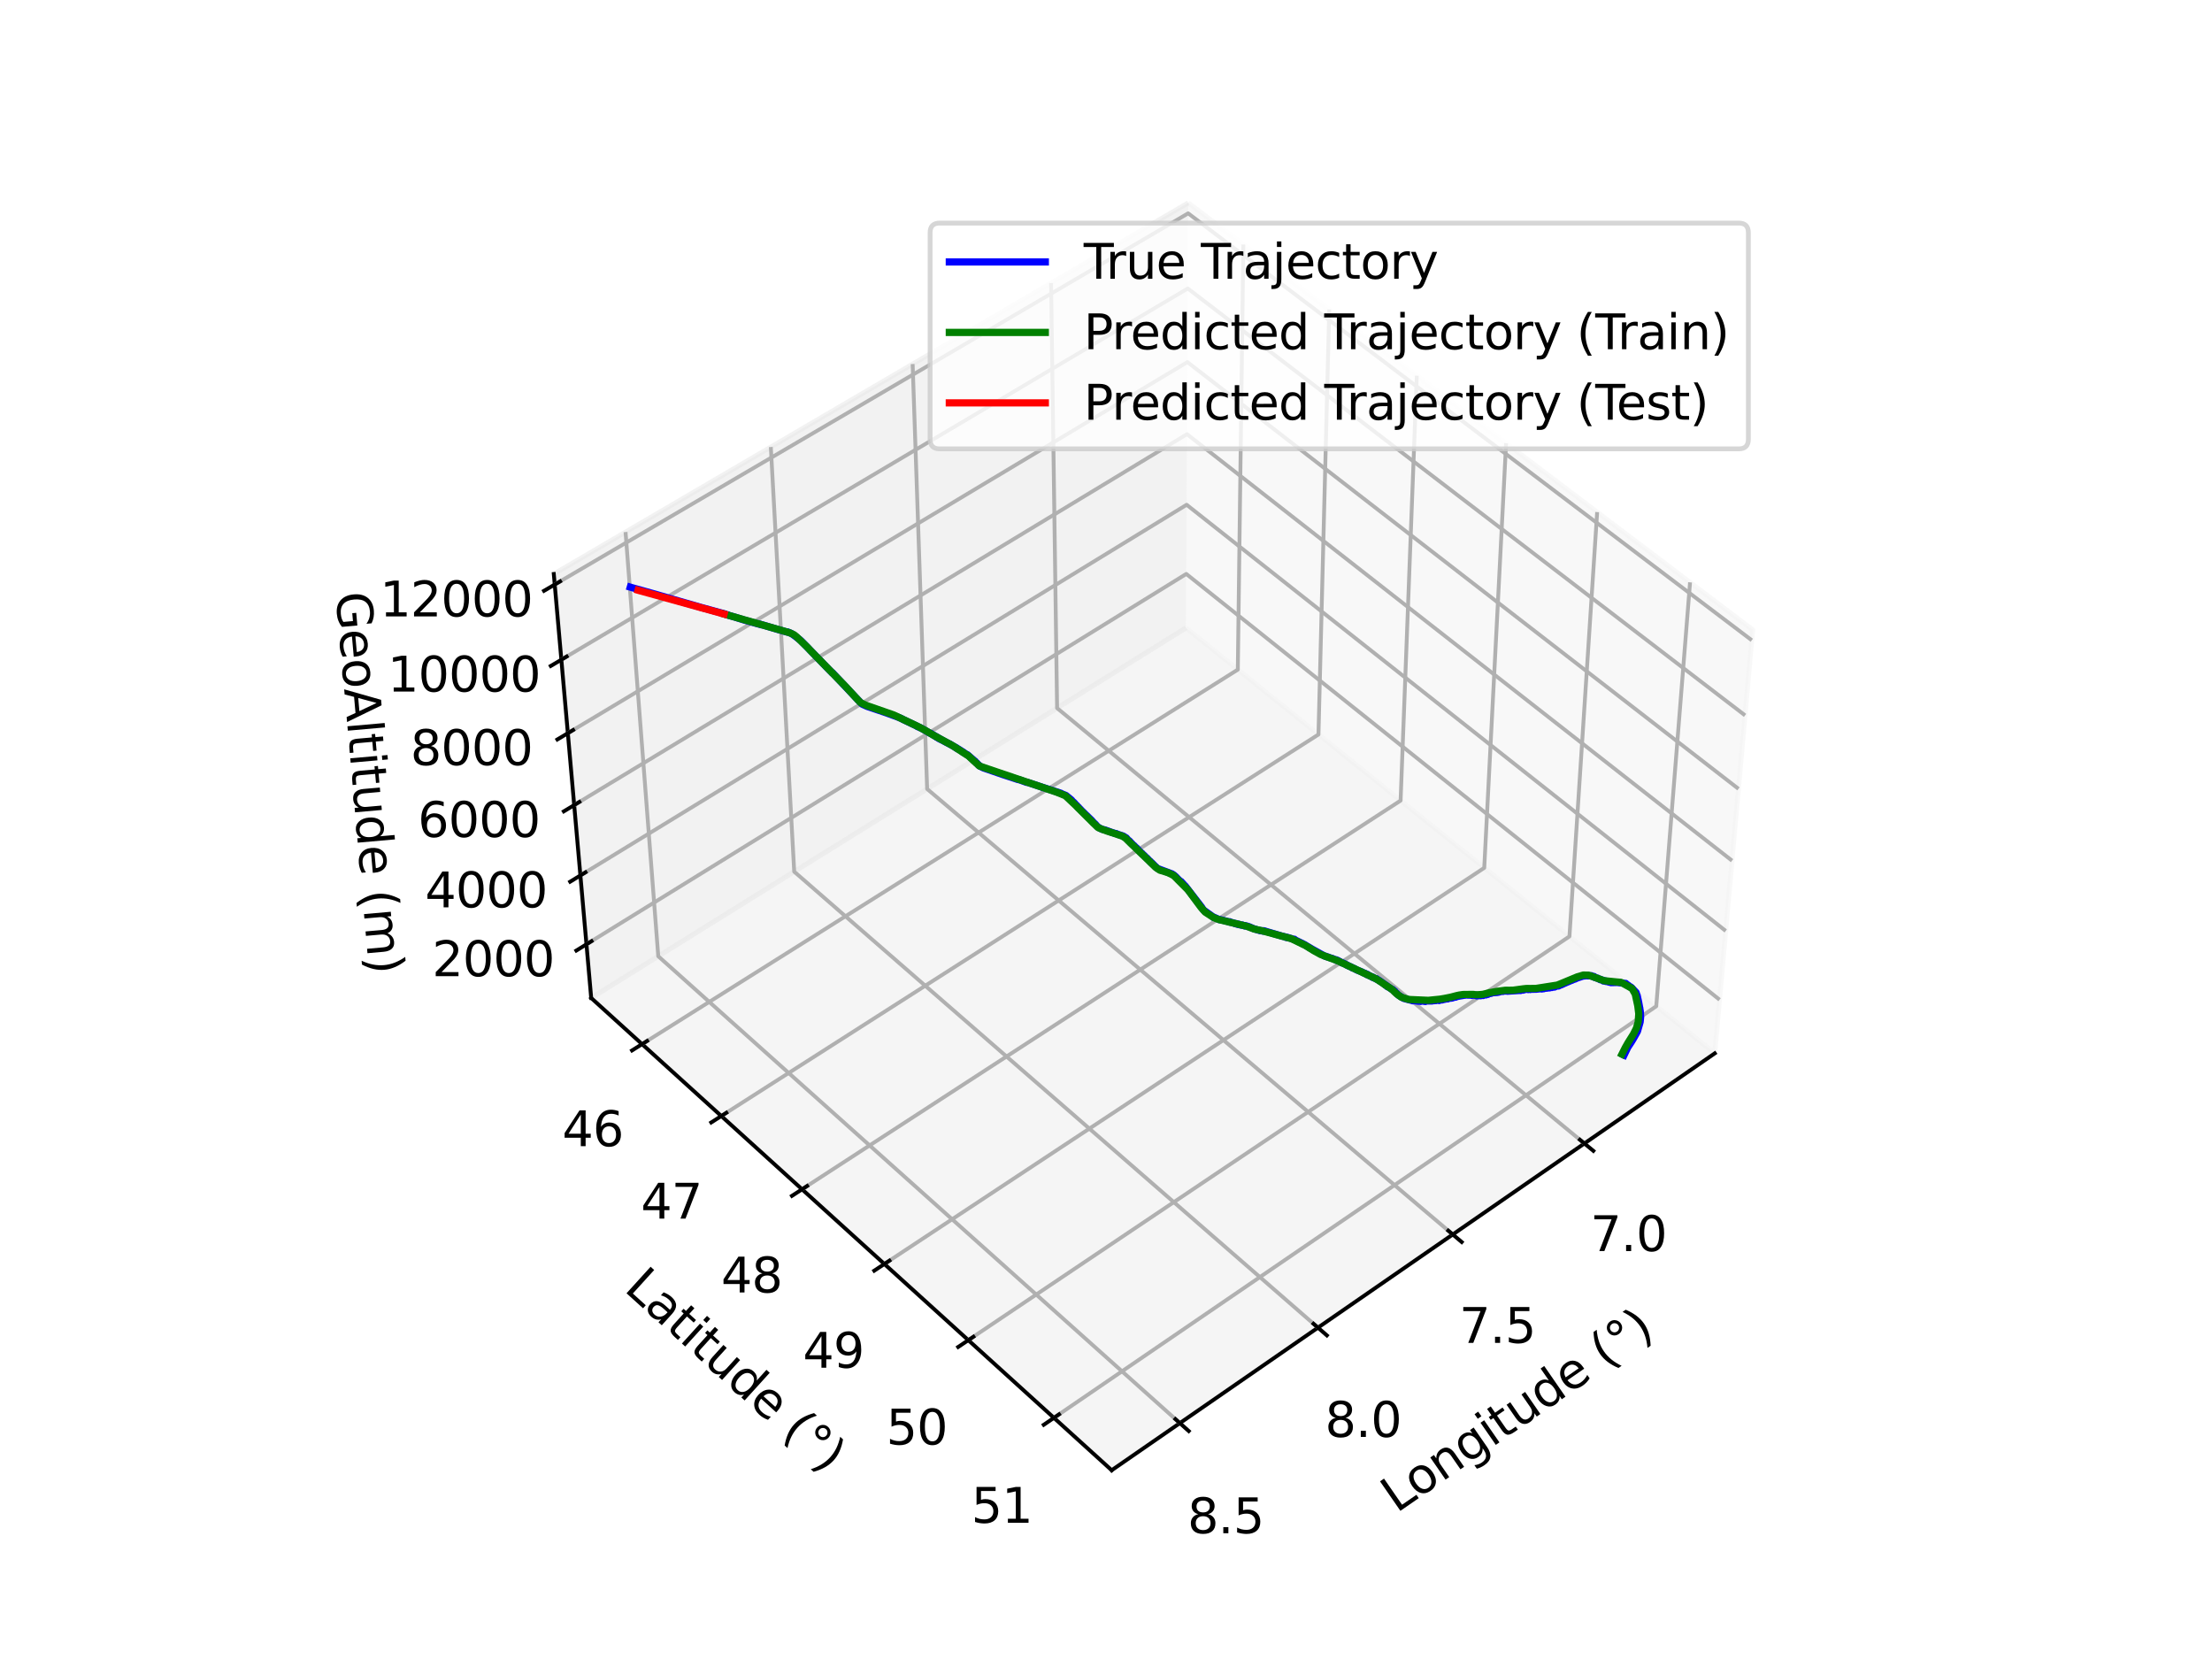 <?xml version="1.0" encoding="utf-8" standalone="no"?>
<!DOCTYPE svg PUBLIC "-//W3C//DTD SVG 1.1//EN"
  "http://www.w3.org/Graphics/SVG/1.1/DTD/svg11.dtd">
<svg xmlns:xlink="http://www.w3.org/1999/xlink" width="460.8pt" height="345.6pt" viewBox="0 0 460.8 345.6" xmlns="http://www.w3.org/2000/svg" version="1.1">
 <defs>
  <style type="text/css">*{stroke-linejoin: round; stroke-linecap: butt}</style>
 </defs>
 <g id="figure_1">
  <g id="patch_1">
   <path d="M 0 345.6 
L 460.8 345.6 
L 460.8 0 
L 0 0 
z
" style="fill: #ffffff"/>
  </g>
  <g id="patch_2">
   <path d="M 103.104 307.584 
L 369.216 307.584 
L 369.216 41.472 
L 103.104 41.472 
z
" style="fill: #ffffff"/>
  </g>
  <g id="pane3d_1">
   <g id="patch_3">
    <path d="M 247.063 130.809 
L 357.216 219.429 
L 365.127 131.186 
L 247.526 42.247 
" style="fill: #f2f2f2; opacity: 0.5; stroke: #f2f2f2; stroke-linejoin: miter"/>
   </g>
  </g>
  <g id="pane3d_2">
   <g id="patch_4">
    <path d="M 247.063 130.809 
L 123.159 207.897 
L 115.367 119.574 
L 247.526 42.247 
" style="fill: #e6e6e6; opacity: 0.5; stroke: #e6e6e6; stroke-linejoin: miter"/>
   </g>
  </g>
  <g id="pane3d_3">
   <g id="patch_5">
    <path d="M 247.063 130.809 
L 123.159 207.897 
L 231.584 306.277 
L 357.216 219.429 
" style="fill: #ececec; opacity: 0.5; stroke: #ececec; stroke-linejoin: miter"/>
   </g>
  </g>
  <g id="axis3d_1">
   <g id="line2d_1">
    <path d="M 357.216 219.429 
L 231.584 306.277 
" style="fill: none; stroke: #000000; stroke-width: 0.8; stroke-linecap: square"/>
   </g>
   <g id="text_1">
    <!-- Longitude (°) -->
    <g transform="translate(290.903 315.304)rotate(-34.656)scale(0.1 -0.1)">
     <defs>
      <path id="DejaVuSans-4c" d="M 628 4666 
L 1259 4666 
L 1259 531 
L 3531 531 
L 3531 0 
L 628 0 
L 628 4666 
z
" transform="scale(0.016)"/>
      <path id="DejaVuSans-6f" d="M 1959 3097 
Q 1497 3097 1228 2736 
Q 959 2375 959 1747 
Q 959 1119 1226 758 
Q 1494 397 1959 397 
Q 2419 397 2687 759 
Q 2956 1122 2956 1747 
Q 2956 2369 2687 2733 
Q 2419 3097 1959 3097 
z
M 1959 3584 
Q 2709 3584 3137 3096 
Q 3566 2609 3566 1747 
Q 3566 888 3137 398 
Q 2709 -91 1959 -91 
Q 1206 -91 779 398 
Q 353 888 353 1747 
Q 353 2609 779 3096 
Q 1206 3584 1959 3584 
z
" transform="scale(0.016)"/>
      <path id="DejaVuSans-6e" d="M 3513 2113 
L 3513 0 
L 2938 0 
L 2938 2094 
Q 2938 2591 2744 2837 
Q 2550 3084 2163 3084 
Q 1697 3084 1428 2787 
Q 1159 2491 1159 1978 
L 1159 0 
L 581 0 
L 581 3500 
L 1159 3500 
L 1159 2956 
Q 1366 3272 1645 3428 
Q 1925 3584 2291 3584 
Q 2894 3584 3203 3211 
Q 3513 2838 3513 2113 
z
" transform="scale(0.016)"/>
      <path id="DejaVuSans-67" d="M 2906 1791 
Q 2906 2416 2648 2759 
Q 2391 3103 1925 3103 
Q 1463 3103 1205 2759 
Q 947 2416 947 1791 
Q 947 1169 1205 825 
Q 1463 481 1925 481 
Q 2391 481 2648 825 
Q 2906 1169 2906 1791 
z
M 3481 434 
Q 3481 -459 3084 -895 
Q 2688 -1331 1869 -1331 
Q 1566 -1331 1297 -1286 
Q 1028 -1241 775 -1147 
L 775 -588 
Q 1028 -725 1275 -790 
Q 1522 -856 1778 -856 
Q 2344 -856 2625 -561 
Q 2906 -266 2906 331 
L 2906 616 
Q 2728 306 2450 153 
Q 2172 0 1784 0 
Q 1141 0 747 490 
Q 353 981 353 1791 
Q 353 2603 747 3093 
Q 1141 3584 1784 3584 
Q 2172 3584 2450 3431 
Q 2728 3278 2906 2969 
L 2906 3500 
L 3481 3500 
L 3481 434 
z
" transform="scale(0.016)"/>
      <path id="DejaVuSans-69" d="M 603 3500 
L 1178 3500 
L 1178 0 
L 603 0 
L 603 3500 
z
M 603 4863 
L 1178 4863 
L 1178 4134 
L 603 4134 
L 603 4863 
z
" transform="scale(0.016)"/>
      <path id="DejaVuSans-74" d="M 1172 4494 
L 1172 3500 
L 2356 3500 
L 2356 3053 
L 1172 3053 
L 1172 1153 
Q 1172 725 1289 603 
Q 1406 481 1766 481 
L 2356 481 
L 2356 0 
L 1766 0 
Q 1100 0 847 248 
Q 594 497 594 1153 
L 594 3053 
L 172 3053 
L 172 3500 
L 594 3500 
L 594 4494 
L 1172 4494 
z
" transform="scale(0.016)"/>
      <path id="DejaVuSans-75" d="M 544 1381 
L 544 3500 
L 1119 3500 
L 1119 1403 
Q 1119 906 1312 657 
Q 1506 409 1894 409 
Q 2359 409 2629 706 
Q 2900 1003 2900 1516 
L 2900 3500 
L 3475 3500 
L 3475 0 
L 2900 0 
L 2900 538 
Q 2691 219 2414 64 
Q 2138 -91 1772 -91 
Q 1169 -91 856 284 
Q 544 659 544 1381 
z
M 1991 3584 
L 1991 3584 
z
" transform="scale(0.016)"/>
      <path id="DejaVuSans-64" d="M 2906 2969 
L 2906 4863 
L 3481 4863 
L 3481 0 
L 2906 0 
L 2906 525 
Q 2725 213 2448 61 
Q 2172 -91 1784 -91 
Q 1150 -91 751 415 
Q 353 922 353 1747 
Q 353 2572 751 3078 
Q 1150 3584 1784 3584 
Q 2172 3584 2448 3432 
Q 2725 3281 2906 2969 
z
M 947 1747 
Q 947 1113 1208 752 
Q 1469 391 1925 391 
Q 2381 391 2643 752 
Q 2906 1113 2906 1747 
Q 2906 2381 2643 2742 
Q 2381 3103 1925 3103 
Q 1469 3103 1208 2742 
Q 947 2381 947 1747 
z
" transform="scale(0.016)"/>
      <path id="DejaVuSans-65" d="M 3597 1894 
L 3597 1613 
L 953 1613 
Q 991 1019 1311 708 
Q 1631 397 2203 397 
Q 2534 397 2845 478 
Q 3156 559 3463 722 
L 3463 178 
Q 3153 47 2828 -22 
Q 2503 -91 2169 -91 
Q 1331 -91 842 396 
Q 353 884 353 1716 
Q 353 2575 817 3079 
Q 1281 3584 2069 3584 
Q 2775 3584 3186 3129 
Q 3597 2675 3597 1894 
z
M 3022 2063 
Q 3016 2534 2758 2815 
Q 2500 3097 2075 3097 
Q 1594 3097 1305 2825 
Q 1016 2553 972 2059 
L 3022 2063 
z
" transform="scale(0.016)"/>
      <path id="DejaVuSans-20" transform="scale(0.016)"/>
      <path id="DejaVuSans-28" d="M 1984 4856 
Q 1566 4138 1362 3434 
Q 1159 2731 1159 2009 
Q 1159 1288 1364 580 
Q 1569 -128 1984 -844 
L 1484 -844 
Q 1016 -109 783 600 
Q 550 1309 550 2009 
Q 550 2706 781 3412 
Q 1013 4119 1484 4856 
L 1984 4856 
z
" transform="scale(0.016)"/>
      <path id="DejaVuSans-b0" d="M 1600 4347 
Q 1350 4347 1178 4173 
Q 1006 4000 1006 3750 
Q 1006 3503 1178 3333 
Q 1350 3163 1600 3163 
Q 1850 3163 2022 3333 
Q 2194 3503 2194 3750 
Q 2194 3997 2020 4172 
Q 1847 4347 1600 4347 
z
M 1600 4750 
Q 1800 4750 1984 4673 
Q 2169 4597 2303 4453 
Q 2447 4313 2519 4134 
Q 2591 3956 2591 3750 
Q 2591 3338 2302 3052 
Q 2013 2766 1594 2766 
Q 1172 2766 890 3047 
Q 609 3328 609 3750 
Q 609 4169 896 4459 
Q 1184 4750 1600 4750 
z
" transform="scale(0.016)"/>
      <path id="DejaVuSans-29" d="M 513 4856 
L 1013 4856 
Q 1481 4119 1714 3412 
Q 1947 2706 1947 2009 
Q 1947 1309 1714 600 
Q 1481 -109 1013 -844 
L 513 -844 
Q 928 -128 1133 580 
Q 1338 1288 1338 2009 
Q 1338 2731 1133 3434 
Q 928 4138 513 4856 
z
" transform="scale(0.016)"/>
     </defs>
     <use xlink:href="#DejaVuSans-4c"/>
     <use xlink:href="#DejaVuSans-6f" x="53.963"/>
     <use xlink:href="#DejaVuSans-6e" x="115.145"/>
     <use xlink:href="#DejaVuSans-67" x="178.523"/>
     <use xlink:href="#DejaVuSans-69" x="242"/>
     <use xlink:href="#DejaVuSans-74" x="269.783"/>
     <use xlink:href="#DejaVuSans-75" x="308.992"/>
     <use xlink:href="#DejaVuSans-64" x="372.371"/>
     <use xlink:href="#DejaVuSans-65" x="435.848"/>
     <use xlink:href="#DejaVuSans-20" x="497.371"/>
     <use xlink:href="#DejaVuSans-28" x="529.158"/>
     <use xlink:href="#DejaVuSans-b0" x="568.172"/>
     <use xlink:href="#DejaVuSans-29" x="618.172"/>
    </g>
   </g>
   <g id="Line3DCollection_1">
    <path d="M 330.057 238.203 
L 220.213 147.514 
L 218.961 58.961 
" style="fill: none; stroke: #b0b0b0; stroke-width: 0.8"/>
    <path d="M 302.637 257.159 
L 193.14 164.358 
L 190.118 75.837 
" style="fill: none; stroke: #b0b0b0; stroke-width: 0.8"/>
    <path d="M 274.555 276.572 
L 165.452 181.584 
L 160.576 93.122 
" style="fill: none; stroke: #b0b0b0; stroke-width: 0.8"/>
    <path d="M 245.787 296.459 
L 137.128 199.206 
L 130.311 110.83 
" style="fill: none; stroke: #b0b0b0; stroke-width: 0.8"/>
   </g>
   <g id="xtick_1">
    <g id="line2d_2">
     <path d="M 329.126 237.434 
L 331.923 239.744 
" style="fill: none; stroke: #000000; stroke-width: 0.8; stroke-linecap: square"/>
    </g>
    <g id="text_2">
     <!-- 7.0 -->
     <g transform="translate(331.29 260.62)scale(0.1 -0.1)">
      <defs>
       <path id="DejaVuSans-37" d="M 525 4666 
L 3525 4666 
L 3525 4397 
L 1831 0 
L 1172 0 
L 2766 4134 
L 525 4134 
L 525 4666 
z
" transform="scale(0.016)"/>
       <path id="DejaVuSans-2e" d="M 684 794 
L 1344 794 
L 1344 0 
L 684 0 
L 684 794 
z
" transform="scale(0.016)"/>
       <path id="DejaVuSans-30" d="M 2034 4250 
Q 1547 4250 1301 3770 
Q 1056 3291 1056 2328 
Q 1056 1369 1301 889 
Q 1547 409 2034 409 
Q 2525 409 2770 889 
Q 3016 1369 3016 2328 
Q 3016 3291 2770 3770 
Q 2525 4250 2034 4250 
z
M 2034 4750 
Q 2819 4750 3233 4129 
Q 3647 3509 3647 2328 
Q 3647 1150 3233 529 
Q 2819 -91 2034 -91 
Q 1250 -91 836 529 
Q 422 1150 422 2328 
Q 422 3509 836 4129 
Q 1250 4750 2034 4750 
z
" transform="scale(0.016)"/>
      </defs>
      <use xlink:href="#DejaVuSans-37"/>
      <use xlink:href="#DejaVuSans-2e" x="63.623"/>
      <use xlink:href="#DejaVuSans-30" x="95.41"/>
     </g>
    </g>
   </g>
   <g id="xtick_2">
    <g id="line2d_3">
     <path d="M 301.708 256.371 
L 304.498 258.736 
" style="fill: none; stroke: #000000; stroke-width: 0.8; stroke-linecap: square"/>
    </g>
    <g id="text_3">
     <!-- 7.5 -->
     <g transform="translate(303.987 279.746)scale(0.1 -0.1)">
      <defs>
       <path id="DejaVuSans-35" d="M 691 4666 
L 3169 4666 
L 3169 4134 
L 1269 4134 
L 1269 2991 
Q 1406 3038 1543 3061 
Q 1681 3084 1819 3084 
Q 2600 3084 3056 2656 
Q 3513 2228 3513 1497 
Q 3513 744 3044 326 
Q 2575 -91 1722 -91 
Q 1428 -91 1123 -41 
Q 819 9 494 109 
L 494 744 
Q 775 591 1075 516 
Q 1375 441 1709 441 
Q 2250 441 2565 725 
Q 2881 1009 2881 1497 
Q 2881 1984 2565 2268 
Q 2250 2553 1709 2553 
Q 1456 2553 1204 2497 
Q 953 2441 691 2322 
L 691 4666 
z
" transform="scale(0.016)"/>
      </defs>
      <use xlink:href="#DejaVuSans-37"/>
      <use xlink:href="#DejaVuSans-2e" x="63.623"/>
      <use xlink:href="#DejaVuSans-35" x="95.41"/>
     </g>
    </g>
   </g>
   <g id="xtick_3">
    <g id="line2d_4">
     <path d="M 273.629 275.765 
L 276.411 278.187 
" style="fill: none; stroke: #000000; stroke-width: 0.8; stroke-linecap: square"/>
    </g>
    <g id="text_4">
     <!-- 8.0 -->
     <g transform="translate(276.025 299.335)scale(0.1 -0.1)">
      <defs>
       <path id="DejaVuSans-38" d="M 2034 2216 
Q 1584 2216 1326 1975 
Q 1069 1734 1069 1313 
Q 1069 891 1326 650 
Q 1584 409 2034 409 
Q 2484 409 2743 651 
Q 3003 894 3003 1313 
Q 3003 1734 2745 1975 
Q 2488 2216 2034 2216 
z
M 1403 2484 
Q 997 2584 770 2862 
Q 544 3141 544 3541 
Q 544 4100 942 4425 
Q 1341 4750 2034 4750 
Q 2731 4750 3128 4425 
Q 3525 4100 3525 3541 
Q 3525 3141 3298 2862 
Q 3072 2584 2669 2484 
Q 3125 2378 3379 2068 
Q 3634 1759 3634 1313 
Q 3634 634 3220 271 
Q 2806 -91 2034 -91 
Q 1263 -91 848 271 
Q 434 634 434 1313 
Q 434 1759 690 2068 
Q 947 2378 1403 2484 
z
M 1172 3481 
Q 1172 3119 1398 2916 
Q 1625 2713 2034 2713 
Q 2441 2713 2670 2916 
Q 2900 3119 2900 3481 
Q 2900 3844 2670 4047 
Q 2441 4250 2034 4250 
Q 1625 4250 1398 4047 
Q 1172 3844 1172 3481 
z
" transform="scale(0.016)"/>
      </defs>
      <use xlink:href="#DejaVuSans-38"/>
      <use xlink:href="#DejaVuSans-2e" x="63.623"/>
      <use xlink:href="#DejaVuSans-30" x="95.41"/>
     </g>
    </g>
   </g>
   <g id="xtick_4">
    <g id="line2d_5">
     <path d="M 244.864 295.632 
L 247.637 298.114 
" style="fill: none; stroke: #000000; stroke-width: 0.8; stroke-linecap: square"/>
    </g>
    <g id="text_5">
     <!-- 8.5 -->
     <g transform="translate(247.381 319.401)scale(0.1 -0.1)">
      <use xlink:href="#DejaVuSans-38"/>
      <use xlink:href="#DejaVuSans-2e" x="63.623"/>
      <use xlink:href="#DejaVuSans-35" x="95.41"/>
     </g>
    </g>
   </g>
  </g>
  <g id="axis3d_2">
   <g id="line2d_6">
    <path d="M 123.159 207.897 
L 231.584 306.277 
" style="fill: none; stroke: #000000; stroke-width: 0.8; stroke-linecap: square"/>
   </g>
   <g id="text_6">
    <!-- Latitude (°) -->
    <g transform="translate(129.771 268.739)rotate(-317.781)scale(0.1 -0.1)">
     <defs>
      <path id="DejaVuSans-61" d="M 2194 1759 
Q 1497 1759 1228 1600 
Q 959 1441 959 1056 
Q 959 750 1161 570 
Q 1363 391 1709 391 
Q 2188 391 2477 730 
Q 2766 1069 2766 1631 
L 2766 1759 
L 2194 1759 
z
M 3341 1997 
L 3341 0 
L 2766 0 
L 2766 531 
Q 2569 213 2275 61 
Q 1981 -91 1556 -91 
Q 1019 -91 701 211 
Q 384 513 384 1019 
Q 384 1609 779 1909 
Q 1175 2209 1959 2209 
L 2766 2209 
L 2766 2266 
Q 2766 2663 2505 2880 
Q 2244 3097 1772 3097 
Q 1472 3097 1187 3025 
Q 903 2953 641 2809 
L 641 3341 
Q 956 3463 1253 3523 
Q 1550 3584 1831 3584 
Q 2591 3584 2966 3190 
Q 3341 2797 3341 1997 
z
" transform="scale(0.016)"/>
     </defs>
     <use xlink:href="#DejaVuSans-4c"/>
     <use xlink:href="#DejaVuSans-61" x="55.713"/>
     <use xlink:href="#DejaVuSans-74" x="116.992"/>
     <use xlink:href="#DejaVuSans-69" x="156.201"/>
     <use xlink:href="#DejaVuSans-74" x="183.984"/>
     <use xlink:href="#DejaVuSans-75" x="223.193"/>
     <use xlink:href="#DejaVuSans-64" x="286.572"/>
     <use xlink:href="#DejaVuSans-65" x="350.049"/>
     <use xlink:href="#DejaVuSans-20" x="411.572"/>
     <use xlink:href="#DejaVuSans-28" x="443.359"/>
     <use xlink:href="#DejaVuSans-b0" x="482.373"/>
     <use xlink:href="#DejaVuSans-29" x="532.373"/>
    </g>
   </g>
   <g id="Line3DCollection_2">
    <path d="M 259.012 50.934 
L 257.859 139.494 
L 133.755 217.511 
" style="fill: none; stroke: #b0b0b0; stroke-width: 0.8"/>
    <path d="M 276.905 64.466 
L 274.66 153.011 
L 150.259 232.487 
" style="fill: none; stroke: #b0b0b0; stroke-width: 0.8"/>
    <path d="M 295.147 78.262 
L 291.769 166.776 
L 167.082 247.751 
" style="fill: none; stroke: #b0b0b0; stroke-width: 0.8"/>
    <path d="M 313.748 92.329 
L 309.194 180.794 
L 184.232 263.312 
" style="fill: none; stroke: #b0b0b0; stroke-width: 0.8"/>
    <path d="M 332.718 106.676 
L 326.943 195.074 
L 201.719 279.179 
" style="fill: none; stroke: #b0b0b0; stroke-width: 0.8"/>
    <path d="M 352.069 121.311 
L 345.026 209.623 
L 219.553 295.36 
" style="fill: none; stroke: #b0b0b0; stroke-width: 0.8"/>
   </g>
   <g id="xtick_5">
    <g id="line2d_7">
     <path d="M 134.799 216.855 
L 131.664 218.826 
" style="fill: none; stroke: #000000; stroke-width: 0.8; stroke-linecap: square"/>
    </g>
    <g id="text_7">
     <!-- 46 -->
     <g transform="translate(117.12 238.771)scale(0.1 -0.1)">
      <defs>
       <path id="DejaVuSans-34" d="M 2419 4116 
L 825 1625 
L 2419 1625 
L 2419 4116 
z
M 2253 4666 
L 3047 4666 
L 3047 1625 
L 3713 1625 
L 3713 1100 
L 3047 1100 
L 3047 0 
L 2419 0 
L 2419 1100 
L 313 1100 
L 313 1709 
L 2253 4666 
z
" transform="scale(0.016)"/>
       <path id="DejaVuSans-36" d="M 2113 2584 
Q 1688 2584 1439 2293 
Q 1191 2003 1191 1497 
Q 1191 994 1439 701 
Q 1688 409 2113 409 
Q 2538 409 2786 701 
Q 3034 994 3034 1497 
Q 3034 2003 2786 2293 
Q 2538 2584 2113 2584 
z
M 3366 4563 
L 3366 3988 
Q 3128 4100 2886 4159 
Q 2644 4219 2406 4219 
Q 1781 4219 1451 3797 
Q 1122 3375 1075 2522 
Q 1259 2794 1537 2939 
Q 1816 3084 2150 3084 
Q 2853 3084 3261 2657 
Q 3669 2231 3669 1497 
Q 3669 778 3244 343 
Q 2819 -91 2113 -91 
Q 1303 -91 875 529 
Q 447 1150 447 2328 
Q 447 3434 972 4092 
Q 1497 4750 2381 4750 
Q 2619 4750 2861 4703 
Q 3103 4656 3366 4563 
z
" transform="scale(0.016)"/>
      </defs>
      <use xlink:href="#DejaVuSans-34"/>
      <use xlink:href="#DejaVuSans-36" x="63.623"/>
     </g>
    </g>
   </g>
   <g id="xtick_6">
    <g id="line2d_8">
     <path d="M 151.307 231.818 
L 148.162 233.827 
" style="fill: none; stroke: #000000; stroke-width: 0.8; stroke-linecap: square"/>
    </g>
    <g id="text_8">
     <!-- 47 -->
     <g transform="translate(133.512 253.863)scale(0.1 -0.1)">
      <use xlink:href="#DejaVuSans-34"/>
      <use xlink:href="#DejaVuSans-37" x="63.623"/>
     </g>
    </g>
   </g>
   <g id="xtick_7">
    <g id="line2d_9">
     <path d="M 168.132 247.069 
L 164.979 249.117 
" style="fill: none; stroke: #000000; stroke-width: 0.8; stroke-linecap: square"/>
    </g>
    <g id="text_9">
     <!-- 48 -->
     <g transform="translate(150.219 269.246)scale(0.1 -0.1)">
      <use xlink:href="#DejaVuSans-34"/>
      <use xlink:href="#DejaVuSans-38" x="63.623"/>
     </g>
    </g>
   </g>
   <g id="xtick_8">
    <g id="line2d_10">
     <path d="M 185.285 262.617 
L 182.123 264.704 
" style="fill: none; stroke: #000000; stroke-width: 0.8; stroke-linecap: square"/>
    </g>
    <g id="text_10">
     <!-- 49 -->
     <g transform="translate(167.251 284.928)scale(0.1 -0.1)">
      <defs>
       <path id="DejaVuSans-39" d="M 703 97 
L 703 672 
Q 941 559 1184 500 
Q 1428 441 1663 441 
Q 2288 441 2617 861 
Q 2947 1281 2994 2138 
Q 2813 1869 2534 1725 
Q 2256 1581 1919 1581 
Q 1219 1581 811 2004 
Q 403 2428 403 3163 
Q 403 3881 828 4315 
Q 1253 4750 1959 4750 
Q 2769 4750 3195 4129 
Q 3622 3509 3622 2328 
Q 3622 1225 3098 567 
Q 2575 -91 1691 -91 
Q 1453 -91 1209 -44 
Q 966 3 703 97 
z
M 1959 2075 
Q 2384 2075 2632 2365 
Q 2881 2656 2881 3163 
Q 2881 3666 2632 3958 
Q 2384 4250 1959 4250 
Q 1534 4250 1286 3958 
Q 1038 3666 1038 3163 
Q 1038 2656 1286 2365 
Q 1534 2075 1959 2075 
z
" transform="scale(0.016)"/>
      </defs>
      <use xlink:href="#DejaVuSans-34"/>
      <use xlink:href="#DejaVuSans-39" x="63.623"/>
     </g>
    </g>
   </g>
   <g id="xtick_9">
    <g id="line2d_11">
     <path d="M 202.775 278.47 
L 199.605 280.599 
" style="fill: none; stroke: #000000; stroke-width: 0.8; stroke-linecap: square"/>
    </g>
    <g id="text_11">
     <!-- 50 -->
     <g transform="translate(184.618 300.918)scale(0.1 -0.1)">
      <use xlink:href="#DejaVuSans-35"/>
      <use xlink:href="#DejaVuSans-30" x="63.623"/>
     </g>
    </g>
   </g>
   <g id="xtick_10">
    <g id="line2d_12">
     <path d="M 220.611 294.637 
L 217.433 296.809 
" style="fill: none; stroke: #000000; stroke-width: 0.8; stroke-linecap: square"/>
    </g>
    <g id="text_12">
     <!-- 51 -->
     <g transform="translate(202.329 317.224)scale(0.1 -0.1)">
      <defs>
       <path id="DejaVuSans-31" d="M 794 531 
L 1825 531 
L 1825 4091 
L 703 3866 
L 703 4441 
L 1819 4666 
L 2450 4666 
L 2450 531 
L 3481 531 
L 3481 0 
L 794 0 
L 794 531 
z
" transform="scale(0.016)"/>
      </defs>
      <use xlink:href="#DejaVuSans-35"/>
      <use xlink:href="#DejaVuSans-31" x="63.623"/>
     </g>
    </g>
   </g>
  </g>
  <g id="axis3d_3">
   <g id="line2d_13">
    <path d="M 123.159 207.897 
L 115.367 119.574 
" style="fill: none; stroke: #000000; stroke-width: 0.8; stroke-linecap: square"/>
   </g>
   <g id="text_13">
    <!-- GeoAltitude (m) -->
    <g transform="translate(69.934 123.58)rotate(-275.041)scale(0.1 -0.1)">
     <defs>
      <path id="DejaVuSans-47" d="M 3809 666 
L 3809 1919 
L 2778 1919 
L 2778 2438 
L 4434 2438 
L 4434 434 
Q 4069 175 3628 42 
Q 3188 -91 2688 -91 
Q 1594 -91 976 548 
Q 359 1188 359 2328 
Q 359 3472 976 4111 
Q 1594 4750 2688 4750 
Q 3144 4750 3555 4637 
Q 3966 4525 4313 4306 
L 4313 3634 
Q 3963 3931 3569 4081 
Q 3175 4231 2741 4231 
Q 1884 4231 1454 3753 
Q 1025 3275 1025 2328 
Q 1025 1384 1454 906 
Q 1884 428 2741 428 
Q 3075 428 3337 486 
Q 3600 544 3809 666 
z
" transform="scale(0.016)"/>
      <path id="DejaVuSans-41" d="M 2188 4044 
L 1331 1722 
L 3047 1722 
L 2188 4044 
z
M 1831 4666 
L 2547 4666 
L 4325 0 
L 3669 0 
L 3244 1197 
L 1141 1197 
L 716 0 
L 50 0 
L 1831 4666 
z
" transform="scale(0.016)"/>
      <path id="DejaVuSans-6c" d="M 603 4863 
L 1178 4863 
L 1178 0 
L 603 0 
L 603 4863 
z
" transform="scale(0.016)"/>
      <path id="DejaVuSans-6d" d="M 3328 2828 
Q 3544 3216 3844 3400 
Q 4144 3584 4550 3584 
Q 5097 3584 5394 3201 
Q 5691 2819 5691 2113 
L 5691 0 
L 5113 0 
L 5113 2094 
Q 5113 2597 4934 2840 
Q 4756 3084 4391 3084 
Q 3944 3084 3684 2787 
Q 3425 2491 3425 1978 
L 3425 0 
L 2847 0 
L 2847 2094 
Q 2847 2600 2669 2842 
Q 2491 3084 2119 3084 
Q 1678 3084 1418 2786 
Q 1159 2488 1159 1978 
L 1159 0 
L 581 0 
L 581 3500 
L 1159 3500 
L 1159 2956 
Q 1356 3278 1631 3431 
Q 1906 3584 2284 3584 
Q 2666 3584 2933 3390 
Q 3200 3197 3328 2828 
z
" transform="scale(0.016)"/>
     </defs>
     <use xlink:href="#DejaVuSans-47"/>
     <use xlink:href="#DejaVuSans-65" x="77.49"/>
     <use xlink:href="#DejaVuSans-6f" x="139.014"/>
     <use xlink:href="#DejaVuSans-41" x="200.195"/>
     <use xlink:href="#DejaVuSans-6c" x="268.604"/>
     <use xlink:href="#DejaVuSans-74" x="296.387"/>
     <use xlink:href="#DejaVuSans-69" x="335.596"/>
     <use xlink:href="#DejaVuSans-74" x="363.379"/>
     <use xlink:href="#DejaVuSans-75" x="402.588"/>
     <use xlink:href="#DejaVuSans-64" x="465.967"/>
     <use xlink:href="#DejaVuSans-65" x="529.443"/>
     <use xlink:href="#DejaVuSans-20" x="590.967"/>
     <use xlink:href="#DejaVuSans-28" x="622.754"/>
     <use xlink:href="#DejaVuSans-6d" x="661.768"/>
     <use xlink:href="#DejaVuSans-29" x="759.18"/>
    </g>
   </g>
   <g id="Line3DCollection_3">
    <path d="M 122.172 196.712 
L 247.122 119.562 
L 358.217 208.26 
" style="fill: none; stroke: #b0b0b0; stroke-width: 0.8"/>
    <path d="M 120.907 182.369 
L 247.197 105.152 
L 359.501 193.933 
" style="fill: none; stroke: #b0b0b0; stroke-width: 0.8"/>
    <path d="M 119.614 167.713 
L 247.274 90.445 
L 360.814 179.293 
" style="fill: none; stroke: #b0b0b0; stroke-width: 0.8"/>
    <path d="M 118.293 152.735 
L 247.353 75.43 
L 362.155 164.328 
" style="fill: none; stroke: #b0b0b0; stroke-width: 0.8"/>
    <path d="M 116.942 137.424 
L 247.433 60.099 
L 363.527 149.027 
" style="fill: none; stroke: #b0b0b0; stroke-width: 0.8"/>
    <path d="M 115.561 121.769 
L 247.514 44.441 
L 364.93 133.38 
" style="fill: none; stroke: #b0b0b0; stroke-width: 0.8"/>
   </g>
   <g id="xtick_11">
    <g id="line2d_14">
     <path d="M 123.224 196.063 
L 120.066 198.013 
" style="fill: none; stroke: #000000; stroke-width: 0.8; stroke-linecap: square"/>
    </g>
    <g id="text_14">
     <!-- 2000 -->
     <g transform="translate(90.019 203.36)scale(0.1 -0.1)">
      <defs>
       <path id="DejaVuSans-32" d="M 1228 531 
L 3431 531 
L 3431 0 
L 469 0 
L 469 531 
Q 828 903 1448 1529 
Q 2069 2156 2228 2338 
Q 2531 2678 2651 2914 
Q 2772 3150 2772 3378 
Q 2772 3750 2511 3984 
Q 2250 4219 1831 4219 
Q 1534 4219 1204 4116 
Q 875 4013 500 3803 
L 500 4441 
Q 881 4594 1212 4672 
Q 1544 4750 1819 4750 
Q 2544 4750 2975 4387 
Q 3406 4025 3406 3419 
Q 3406 3131 3298 2873 
Q 3191 2616 2906 2266 
Q 2828 2175 2409 1742 
Q 1991 1309 1228 531 
z
" transform="scale(0.016)"/>
      </defs>
      <use xlink:href="#DejaVuSans-32"/>
      <use xlink:href="#DejaVuSans-30" x="63.623"/>
      <use xlink:href="#DejaVuSans-30" x="127.246"/>
      <use xlink:href="#DejaVuSans-30" x="190.869"/>
     </g>
    </g>
   </g>
   <g id="xtick_12">
    <g id="line2d_15">
     <path d="M 121.97 181.719 
L 118.777 183.671 
" style="fill: none; stroke: #000000; stroke-width: 0.8; stroke-linecap: square"/>
    </g>
    <g id="text_15">
     <!-- 4000 -->
     <g transform="translate(88.545 189.016)scale(0.1 -0.1)">
      <use xlink:href="#DejaVuSans-34"/>
      <use xlink:href="#DejaVuSans-30" x="63.623"/>
      <use xlink:href="#DejaVuSans-30" x="127.246"/>
      <use xlink:href="#DejaVuSans-30" x="190.869"/>
     </g>
    </g>
   </g>
   <g id="xtick_13">
    <g id="line2d_16">
     <path d="M 120.689 167.062 
L 117.46 169.017 
" style="fill: none; stroke: #000000; stroke-width: 0.8; stroke-linecap: square"/>
    </g>
    <g id="text_16">
     <!-- 6000 -->
     <g transform="translate(87.04 174.359)scale(0.1 -0.1)">
      <use xlink:href="#DejaVuSans-36"/>
      <use xlink:href="#DejaVuSans-30" x="63.623"/>
      <use xlink:href="#DejaVuSans-30" x="127.246"/>
      <use xlink:href="#DejaVuSans-30" x="190.869"/>
     </g>
    </g>
   </g>
   <g id="xtick_14">
    <g id="line2d_17">
     <path d="M 119.381 152.084 
L 116.114 154.04 
" style="fill: none; stroke: #000000; stroke-width: 0.8; stroke-linecap: square"/>
    </g>
    <g id="text_17">
     <!-- 8000 -->
     <g transform="translate(85.501 159.38)scale(0.1 -0.1)">
      <use xlink:href="#DejaVuSans-38"/>
      <use xlink:href="#DejaVuSans-30" x="63.623"/>
      <use xlink:href="#DejaVuSans-30" x="127.246"/>
      <use xlink:href="#DejaVuSans-30" x="190.869"/>
     </g>
    </g>
   </g>
   <g id="xtick_15">
    <g id="line2d_18">
     <path d="M 118.043 136.772 
L 114.738 138.731 
" style="fill: none; stroke: #000000; stroke-width: 0.8; stroke-linecap: square"/>
    </g>
    <g id="text_18">
     <!-- 10000 -->
     <g transform="translate(80.747 144.068)scale(0.1 -0.1)">
      <use xlink:href="#DejaVuSans-31"/>
      <use xlink:href="#DejaVuSans-30" x="63.623"/>
      <use xlink:href="#DejaVuSans-30" x="127.246"/>
      <use xlink:href="#DejaVuSans-30" x="190.869"/>
      <use xlink:href="#DejaVuSans-30" x="254.492"/>
     </g>
    </g>
   </g>
   <g id="xtick_16">
    <g id="line2d_19">
     <path d="M 116.675 121.117 
L 113.331 123.076 
" style="fill: none; stroke: #000000; stroke-width: 0.8; stroke-linecap: square"/>
    </g>
    <g id="text_19">
     <!-- 12000 -->
     <g transform="translate(79.139 128.412)scale(0.1 -0.1)">
      <use xlink:href="#DejaVuSans-31"/>
      <use xlink:href="#DejaVuSans-32" x="63.623"/>
      <use xlink:href="#DejaVuSans-30" x="127.246"/>
      <use xlink:href="#DejaVuSans-30" x="190.869"/>
      <use xlink:href="#DejaVuSans-30" x="254.492"/>
     </g>
    </g>
   </g>
  </g>
  <g id="axes_1">
   <g id="line2d_20">
    <path d="M 338.324 219.794 
L 339.086 218.209 
L 339.722 217.242 
L 339.965 216.859 
L 340.317 216.274 
L 340.936 215.174 
L 341.116 214.832 
L 341.67 212.903 
L 341.773 211.839 
L 341.765 211.876 
L 341.704 210.693 
L 341.686 210.737 
L 341.693 210.565 
L 341.677 210.666 
L 341.603 210.019 
L 341.548 209.788 
L 341.339 208.653 
L 341.334 208.707 
L 341.265 208.297 
L 341.228 208.173 
L 341.051 207.357 
L 340.995 207.298 
L 340.829 206.761 
L 339.88 205.741 
L 339.739 205.691 
L 339.708 205.599 
L 339.667 205.667 
L 339.227 205.278 
L 339.034 205.155 
L 338.815 205.004 
L 338.765 205.081 
L 338.737 204.991 
L 338.678 204.864 
L 338.606 204.955 
L 338.283 204.814 
L 336.913 204.674 
L 336.754 204.673 
L 335.581 204.702 
L 335.546 204.572 
L 335.458 204.638 
L 335.311 204.632 
L 334.57 204.428 
L 334.573 204.373 
L 334.522 204.461 
L 334.135 204.267 
L 334.002 204.36 
L 333.882 204.189 
L 333.754 204.171 
L 333.398 204.006 
L 333.345 204.095 
L 333.273 204.046 
L 333.277 203.991 
L 333.226 204.027 
L 332.844 203.771 
L 332.684 203.784 
L 332.293 203.585 
L 332.289 203.639 
L 332.248 203.564 
L 332.181 203.616 
L 332.083 203.42 
L 332.034 203.454 
L 331.795 203.361 
L 331.73 203.407 
L 331.689 203.33 
L 331.506 203.251 
L 331.454 203.339 
L 331.382 203.29 
L 331.21 203.301 
L 331.107 203.274 
L 330.926 203.291 
L 330.822 203.206 
L 330.819 203.261 
L 330.693 203.302 
L 330.516 203.216 
L 330.32 203.249 
L 330.147 203.261 
L 330.143 203.316 
L 330.1 203.24 
L 330.042 203.286 
L 329.704 203.365 
L 329.4 203.467 
L 328.552 203.744 
L 328.086 203.963 
L 327.847 204.024 
L 327.393 204.239 
L 327.281 204.26 
L 326.873 204.443 
L 326.677 204.522 
L 326.346 204.647 
L 326.35 204.592 
L 326.29 204.686 
L 326.249 204.668 
L 326.038 204.809 
L 325.826 204.852 
L 325.616 205.002 
L 325.482 205.038 
L 325.225 205.168 
L 325.145 205.114 
L 324.934 205.265 
L 324.651 205.408 
L 324.655 205.354 
L 324.078 205.488 
L 323.935 205.592 
L 323.938 205.537 
L 323.787 205.637 
L 323.79 205.582 
L 323.534 205.608 
L 323.294 205.717 
L 323.297 205.662 
L 323.125 205.675 
L 322.804 205.799 
L 322.75 205.731 
L 322.661 205.734 
L 322.458 205.828 
L 321.557 205.922 
L 321.554 205.977 
L 321.49 205.916 
L 321.283 206.012 
L 321.113 206.02 
L 320.875 205.973 
L 320.676 206.006 
L 320.327 206.042 
L 319.958 206.082 
L 319.825 206.073 
L 319.25 206.096 
L 319.018 206.046 
L 318.803 206.142 
L 318.806 206.087 
L 318.407 206.051 
L 318.343 206.148 
L 318.28 206.028 
L 318.047 206.084 
L 317.562 206.158 
L 317.565 206.103 
L 317.474 206.215 
L 317.417 206.148 
L 317.352 206.144 
L 317.255 206.265 
L 317.206 206.188 
L 316.742 206.297 
L 316.739 206.352 
L 316.679 206.34 
L 316.543 206.332 
L 313.997 206.496 
L 313.899 206.4 
L 313.662 206.457 
L 313.259 206.473 
L 313.079 206.54 
L 312.935 206.483 
L 312.16 206.699 
L 311.994 206.647 
L 311.928 206.746 
L 310.812 206.821 
L 310.665 206.927 
L 310.046 207.032 
L 309.942 207.157 
L 309.873 207.093 
L 309.554 207.264 
L 309.429 207.243 
L 309.21 207.232 
L 308.977 207.388 
L 308.922 207.265 
L 308.917 207.377 
L 308.765 207.325 
L 308.445 207.438 
L 308.235 207.363 
L 308.232 207.418 
L 308.173 207.298 
L 307.844 207.417 
L 307.79 207.352 
L 307.625 207.46 
L 307.356 207.275 
L 307.353 207.33 
L 307.259 207.287 
L 307.099 207.338 
L 306.819 207.263 
L 306.816 207.318 
L 306.597 207.366 
L 306.507 207.261 
L 306.412 207.328 
L 306.04 207.206 
L 306.035 207.318 
L 305.974 207.306 
L 305.166 207.274 
L 305.163 207.33 
L 305.1 207.264 
L 305.097 207.32 
L 304.052 207.499 
L 304.055 207.443 
L 303.794 207.564 
L 303.733 207.498 
L 303.249 207.727 
L 303.096 207.719 
L 302.867 207.773 
L 302.634 207.874 
L 302.577 207.81 
L 302.508 207.912 
L 301.767 207.982 
L 301.6 208.094 
L 301.372 208.083 
L 300.613 208.253 
L 300.615 208.197 
L 300.45 208.306 
L 300.453 208.25 
L 300.389 208.236 
L 300.386 208.292 
L 300.154 208.328 
L 299.916 208.307 
L 299.804 208.434 
L 299.744 208.363 
L 299.527 208.336 
L 299.153 208.442 
L 299.156 208.386 
L 299.089 208.425 
L 298.989 208.379 
L 298.852 208.461 
L 298.365 208.468 
L 298.362 208.524 
L 297.139 208.528 
L 296.923 208.632 
L 296.67 208.592 
L 296.135 208.517 
L 295.927 208.617 
L 295.757 208.581 
L 295.506 208.578 
L 294.272 208.428 
L 294.27 208.484 
L 294.216 208.451 
L 292.417 207.984 
L 291.348 207.332 
L 291.2 207.19 
L 290.887 206.857 
L 290.83 206.868 
L 290.708 206.72 
L 290.632 206.675 
L 290.543 206.463 
L 290.481 206.532 
L 290.156 206.143 
L 290.115 206.207 
L 290.059 206.158 
L 289.916 206.069 
L 289.065 205.492 
L 289.029 205.553 
L 288.973 205.447 
L 288.709 205.208 
L 288.673 205.269 
L 288.613 205.176 
L 287.4 204.308 
L 287.338 204.326 
L 287.34 204.269 
L 286.748 203.918 
L 286.746 203.975 
L 286.728 203.862 
L 286.667 203.93 
L 286.347 203.762 
L 286.22 203.721 
L 286.069 203.584 
L 286.028 203.649 
L 285.987 203.536 
L 285.842 203.562 
L 285.762 203.462 
L 285.194 203.223 
L 284.89 202.986 
L 284.709 203.022 
L 284.579 202.875 
L 284.354 202.744 
L 284.041 202.679 
L 283.854 202.541 
L 283.665 202.459 
L 282.571 202.025 
L 282.422 201.935 
L 282.338 201.887 
L 282.05 201.71 
L 281.885 201.686 
L 281.751 201.652 
L 281.446 201.42 
L 281.216 201.344 
L 280.982 201.271 
L 280.733 201.086 
L 280.55 201.054 
L 280.552 200.997 
L 279.702 200.572 
L 279.563 200.596 
L 279.312 200.41 
L 278.681 200.065 
L 278.404 200.055 
L 278.406 199.998 
L 278.381 199.938 
L 278.316 200.008 
L 277.5 199.634 
L 277.188 199.574 
L 276.563 199.331 
L 276.368 199.31 
L 276.228 199.215 
L 276.004 199.196 
L 275.698 199.024 
L 273.309 197.703 
L 272.789 197.385 
L 272.788 197.443 
L 272.691 197.344 
L 272.494 197.205 
L 272.32 197.122 
L 271.667 196.713 
L 271.474 196.689 
L 271.327 196.537 
L 271.215 196.503 
L 270.779 196.287 
L 269.716 195.767 
L 269.66 195.66 
L 269.489 195.698 
L 269.295 195.606 
L 268.192 195.272 
L 268.144 195.335 
L 267.936 195.2 
L 267.852 195.272 
L 267.826 195.217 
L 267.5 195.098 
L 267.279 195.075 
L 263.629 193.993 
L 263.55 194.009 
L 263.551 193.951 
L 263.236 193.882 
L 263.084 193.972 
L 262.928 193.877 
L 262.717 193.911 
L 262.509 193.829 
L 262.508 193.887 
L 262.405 193.845 
L 262.173 193.768 
L 262.004 193.734 
L 261.424 193.541 
L 261.361 193.551 
L 261.169 193.464 
L 260.194 193.044 
L 260.087 193.061 
L 260.088 193.003 
L 259.397 192.823 
L 259.287 192.901 
L 258.804 192.688 
L 258.803 192.746 
L 258.573 192.723 
L 258.363 192.641 
L 258.254 192.66 
L 258.255 192.602 
L 258.046 192.519 
L 257.938 192.595 
L 257.728 192.453 
L 257.661 192.519 
L 257.662 192.461 
L 257.597 192.471 
L 257.597 192.413 
L 257.366 192.397 
L 257.261 192.412 
L 257.262 192.353 
L 256.327 192.098 
L 256.224 192.112 
L 256.18 192.004 
L 256.139 192.068 
L 255.31 191.851 
L 255.114 191.822 
L 255.033 191.78 
L 254.15 191.562 
L 253.997 191.586 
L 253.606 191.395 
L 253.514 191.347 
L 252.821 191.043 
L 252.766 191.104 
L 252.767 191.046 
L 250.788 189.63 
L 250.518 189.318 
L 250.296 188.952 
L 246.895 184.551 
L 246.768 184.452 
L 246.629 184.291 
L 246.029 183.633 
L 246.029 183.692 
L 245.874 183.594 
L 245.709 183.419 
L 245.5 183.231 
L 244.951 182.65 
L 244.718 182.456 
L 244.512 182.277 
L 244.293 182.149 
L 244.292 182.208 
L 244.179 182.053 
L 244.117 182.092 
L 244.077 182.019 
L 241.104 180.905 
L 240.769 180.57 
L 240.551 180.384 
L 240.309 180.127 
L 239.975 179.791 
L 239.939 179.839 
L 239.912 179.712 
L 239.877 179.761 
L 239.686 179.524 
L 239.662 179.576 
L 239.627 179.443 
L 239.385 179.253 
L 239.224 179.08 
L 238.923 178.75 
L 238.899 178.802 
L 238.825 178.718 
L 238.717 178.565 
L 238.56 178.468 
L 238.375 178.222 
L 238.213 178.112 
L 237.963 177.852 
L 237.928 177.9 
L 237.904 177.774 
L 237.706 177.651 
L 237.605 177.502 
L 237.605 177.561 
L 237.479 177.462 
L 237.369 177.308 
L 237.291 177.227 
L 237.12 176.993 
L 237.12 177.052 
L 236.959 176.941 
L 236.817 176.722 
L 236.793 176.775 
L 236.774 176.647 
L 236.747 176.637 
L 236.597 176.589 
L 236.458 176.368 
L 236.346 176.334 
L 236.207 176.114 
L 235.951 175.982 
L 235.825 175.757 
L 235.791 175.806 
L 235.735 175.727 
L 235.493 175.414 
L 235.434 175.452 
L 235.413 175.389 
L 235.251 175.159 
L 235.251 175.219 
L 235.114 175.116 
L 234.876 174.86 
L 234.828 174.787 
L 234.667 174.613 
L 234.643 174.666 
L 234.622 174.544 
L 234.587 174.532 
L 234.16 174.277 
L 234.022 174.175 
L 232.663 173.739 
L 232.55 173.645 
L 232.423 173.664 
L 231.55 173.383 
L 230.246 172.907 
L 229.565 172.747 
L 229.163 172.563 
L 228.641 172.221 
L 228.48 172.051 
L 228.273 171.805 
L 228.13 171.644 
L 227.828 171.379 
L 227.677 171.201 
L 227.588 171.114 
L 227.391 170.874 
L 227.289 170.78 
L 226.736 170.247 
L 226.481 169.989 
L 226.274 169.803 
L 226.081 169.62 
L 225.643 169.178 
L 225.53 169.082 
L 225.371 168.915 
L 225.254 168.816 
L 225.063 168.578 
L 224.926 168.47 
L 224.723 168.229 
L 224.685 168.275 
L 224.655 168.147 
L 224.632 168.2 
L 224.519 168.115 
L 224.332 167.805 
L 224.073 167.612 
L 223.909 167.369 
L 223.782 167.267 
L 223.655 167.108 
L 223.618 167.165 
L 223.594 167.099 
L 223.467 166.99 
L 223.434 166.98 
L 223.3 166.755 
L 223.151 166.602 
L 222.052 165.7 
L 221.228 165.376 
L 221.061 165.262 
L 219.331 164.702 
L 217.347 164.059 
L 217.215 164.078 
L 217.114 163.986 
L 216.395 163.748 
L 213.978 162.959 
L 213.855 162.983 
L 212.268 162.406 
L 212.124 162.419 
L 208.83 161.34 
L 205.119 160.059 
L 204.903 159.991 
L 204.166 159.631 
L 203.965 159.442 
L 203.967 159.502 
L 203.894 159.363 
L 203.865 159.412 
L 203.453 158.918 
L 203.455 158.978 
L 203.265 158.799 
L 203.12 158.572 
L 203.099 158.625 
L 202.977 158.526 
L 202.869 158.369 
L 202.736 158.267 
L 201.512 157.203 
L 201.513 157.263 
L 201.405 157.17 
L 201.143 157.031 
L 200.989 156.911 
L 200.643 156.679 
L 200.621 156.732 
L 200.57 156.606 
L 200.553 156.657 
L 200.483 156.567 
L 200.466 156.618 
L 200.311 156.458 
L 200.069 156.31 
L 199.909 156.198 
L 199.631 156.045 
L 199.492 155.951 
L 199.461 156.001 
L 199.446 155.923 
L 199.307 155.819 
L 199.271 155.866 
L 199.1 155.689 
L 199.076 155.741 
L 198.996 155.667 
L 198.01 155.09 
L 197.887 154.99 
L 197.889 155.05 
L 197.663 154.915 
L 196.947 154.553 
L 196.793 154.442 
L 196.628 154.391 
L 196.407 154.254 
L 196.017 154.067 
L 195.988 153.998 
L 195.91 154.029 
L 195.774 153.926 
L 195.665 153.828 
L 195.569 153.859 
L 195.486 153.71 
L 195.445 153.759 
L 195.302 153.65 
L 195.167 153.557 
L 195.12 153.591 
L 195.085 153.462 
L 195.069 153.513 
L 194.791 153.361 
L 194.566 153.168 
L 194.333 153.087 
L 194.223 152.993 
L 193.946 152.851 
L 193.932 152.773 
L 193.848 152.807 
L 193.303 152.506 
L 193.164 152.4 
L 192.837 152.23 
L 192.689 152.135 
L 191.585 151.513 
L 191.564 151.567 
L 191.34 151.433 
L 191.156 151.32 
L 191.112 151.367 
L 191.062 151.279 
L 188.041 149.841 
L 187.872 149.724 
L 187.164 149.428 
L 184.677 148.526 
L 183.997 148.292 
L 181.329 147.388 
L 180.656 147.166 
L 179.618 146.699 
L 178.833 145.893 
L 178.303 145.342 
L 173.416 140.156 
L 173.391 140.207 
L 173.366 140.107 
L 173.323 140.119 
L 172.479 139.279 
L 172.323 139.104 
L 172.146 138.942 
L 171.694 138.459 
L 171.503 138.275 
L 170.815 137.552 
L 166.953 133.569 
L 166.63 133.279 
L 164.983 132.03 
L 164.094 131.639 
L 163.951 131.67 
L 162.286 131.188 
L 162.151 131.162 
L 158.702 130.129 
L 158.586 130.155 
L 158.445 130.057 
L 158.448 130.117 
L 158.376 130.027 
L 158.344 130.078 
L 158.025 129.991 
L 157.995 129.926 
L 157.91 129.969 
L 154.972 129.147 
L 152.88 128.49 
L 151.71 128.157 
L 151.643 128.079 
L 151.607 128.118 
L 151.252 128.024 
L 151.121 127.928 
L 145.933 126.505 
L 137.957 124.196 
L 136.362 123.734 
L 131.801 122.458 
L 131.299 122.31 
L 131.299 122.31 
" clip-path="url(#pb59704d671)" style="fill: none; stroke: #0000ff; stroke-width: 1.5; stroke-linecap: square"/>
   </g>
   <g id="line2d_21">
    <path d="M 337.88 219.611 
L 338.572 218.236 
L 339.13 217.248 
L 340.278 215.418 
L 340.87 214.244 
L 341.269 212.897 
L 341.386 211.187 
L 341.177 209.527 
L 340.651 207.096 
L 339.968 205.907 
L 337.712 204.647 
L 334.145 204.293 
L 333.666 204.122 
L 330.944 203.149 
L 329.847 203.118 
L 328.549 203.499 
L 325.453 204.785 
L 324.417 205.206 
L 319.973 205.903 
L 318.634 205.924 
L 317.925 205.921 
L 317.258 205.995 
L 315.196 206.279 
L 314.601 206.286 
L 313.538 206.292 
L 311.882 206.51 
L 310.997 206.667 
L 310.264 206.794 
L 308.937 207.129 
L 308.537 207.172 
L 308.066 207.205 
L 307.348 207.223 
L 306.991 207.157 
L 306.438 207.151 
L 304.771 207.171 
L 303.997 207.282 
L 303.39 207.414 
L 302.198 207.73 
L 300.908 207.986 
L 299.989 208.138 
L 298.317 208.308 
L 297.541 208.387 
L 293.437 208.203 
L 291.939 207.748 
L 290.99 207.067 
L 290.479 206.599 
L 290.12 206.228 
L 289.644 205.875 
L 288.454 205.108 
L 288.078 204.829 
L 286.659 203.901 
L 278.51 200.088 
L 276.174 199.244 
L 275.1 198.828 
L 273.665 198.036 
L 271.973 196.981 
L 269.021 195.546 
L 266.45 194.86 
L 263.051 193.935 
L 261.238 193.527 
L 259.604 192.925 
L 254.104 191.62 
L 253.356 191.367 
L 252.717 191.085 
L 251.07 190.015 
L 250.223 189.065 
L 247.487 185.39 
L 244.478 182.366 
L 243.324 181.804 
L 242.252 181.457 
L 241.635 181.289 
L 240.736 180.68 
L 239.129 179.114 
L 236.627 176.708 
L 236.244 176.331 
L 235.626 175.748 
L 234.45 174.589 
L 233.792 174.18 
L 231.664 173.467 
L 230.556 173.113 
L 229.725 172.811 
L 228.749 172.399 
L 227.864 171.563 
L 224.686 168.401 
L 224.055 167.757 
L 221.926 165.756 
L 220.077 165.01 
L 204.037 159.573 
L 202.822 158.474 
L 201.779 157.498 
L 198.474 155.351 
L 198.167 155.181 
L 194.427 153.146 
L 193.673 152.697 
L 192.64 152.096 
L 191.408 151.429 
L 186.196 148.942 
L 182.506 147.653 
L 180.46 146.943 
L 179.29 146.384 
L 178.727 145.81 
L 176.111 142.972 
L 168.854 135.543 
L 168.216 134.856 
L 165.935 132.658 
L 165.447 132.256 
L 164.572 131.841 
L 162.976 131.37 
L 150.876 127.93 
L 150.876 127.93 
" clip-path="url(#pb59704d671)" style="fill: none; stroke: #008000; stroke-width: 1.5; stroke-linecap: square"/>
   </g>
   <g id="line2d_22">
    <path d="M 150.844 127.921 
L 132.92 122.963 
L 132.92 122.963 
" clip-path="url(#pb59704d671)" style="fill: none; stroke: #ff0000; stroke-width: 1.5; stroke-linecap: square"/>
   </g>
   <g id="legend_1">
    <g id="patch_6">
     <path d="M 195.758 93.506 
L 362.216 93.506 
Q 364.216 93.506 364.216 91.506 
L 364.216 48.472 
Q 364.216 46.472 362.216 46.472 
L 195.758 46.472 
Q 193.758 46.472 193.758 48.472 
L 193.758 91.506 
Q 193.758 93.506 195.758 93.506 
z
" style="fill: #ffffff; opacity: 0.8; stroke: #cccccc; stroke-linejoin: miter"/>
    </g>
    <g id="line2d_23">
     <path d="M 197.758 54.57 
L 207.758 54.57 
L 217.758 54.57 
" style="fill: none; stroke: #0000ff; stroke-width: 1.5; stroke-linecap: square"/>
    </g>
    <g id="text_20">
     <!-- True Trajectory -->
     <g transform="translate(225.758 58.07)scale(0.1 -0.1)">
      <defs>
       <path id="DejaVuSans-54" d="M -19 4666 
L 3928 4666 
L 3928 4134 
L 2272 4134 
L 2272 0 
L 1638 0 
L 1638 4134 
L -19 4134 
L -19 4666 
z
" transform="scale(0.016)"/>
       <path id="DejaVuSans-72" d="M 2631 2963 
Q 2534 3019 2420 3045 
Q 2306 3072 2169 3072 
Q 1681 3072 1420 2755 
Q 1159 2438 1159 1844 
L 1159 0 
L 581 0 
L 581 3500 
L 1159 3500 
L 1159 2956 
Q 1341 3275 1631 3429 
Q 1922 3584 2338 3584 
Q 2397 3584 2469 3576 
Q 2541 3569 2628 3553 
L 2631 2963 
z
" transform="scale(0.016)"/>
       <path id="DejaVuSans-6a" d="M 603 3500 
L 1178 3500 
L 1178 -63 
Q 1178 -731 923 -1031 
Q 669 -1331 103 -1331 
L -116 -1331 
L -116 -844 
L 38 -844 
Q 366 -844 484 -692 
Q 603 -541 603 -63 
L 603 3500 
z
M 603 4863 
L 1178 4863 
L 1178 4134 
L 603 4134 
L 603 4863 
z
" transform="scale(0.016)"/>
       <path id="DejaVuSans-63" d="M 3122 3366 
L 3122 2828 
Q 2878 2963 2633 3030 
Q 2388 3097 2138 3097 
Q 1578 3097 1268 2742 
Q 959 2388 959 1747 
Q 959 1106 1268 751 
Q 1578 397 2138 397 
Q 2388 397 2633 464 
Q 2878 531 3122 666 
L 3122 134 
Q 2881 22 2623 -34 
Q 2366 -91 2075 -91 
Q 1284 -91 818 406 
Q 353 903 353 1747 
Q 353 2603 823 3093 
Q 1294 3584 2113 3584 
Q 2378 3584 2631 3529 
Q 2884 3475 3122 3366 
z
" transform="scale(0.016)"/>
       <path id="DejaVuSans-79" d="M 2059 -325 
Q 1816 -950 1584 -1140 
Q 1353 -1331 966 -1331 
L 506 -1331 
L 506 -850 
L 844 -850 
Q 1081 -850 1212 -737 
Q 1344 -625 1503 -206 
L 1606 56 
L 191 3500 
L 800 3500 
L 1894 763 
L 2988 3500 
L 3597 3500 
L 2059 -325 
z
" transform="scale(0.016)"/>
      </defs>
      <use xlink:href="#DejaVuSans-54"/>
      <use xlink:href="#DejaVuSans-72" x="46.334"/>
      <use xlink:href="#DejaVuSans-75" x="87.447"/>
      <use xlink:href="#DejaVuSans-65" x="150.826"/>
      <use xlink:href="#DejaVuSans-20" x="212.35"/>
      <use xlink:href="#DejaVuSans-54" x="244.137"/>
      <use xlink:href="#DejaVuSans-72" x="290.471"/>
      <use xlink:href="#DejaVuSans-61" x="331.584"/>
      <use xlink:href="#DejaVuSans-6a" x="392.863"/>
      <use xlink:href="#DejaVuSans-65" x="420.646"/>
      <use xlink:href="#DejaVuSans-63" x="482.17"/>
      <use xlink:href="#DejaVuSans-74" x="537.15"/>
      <use xlink:href="#DejaVuSans-6f" x="576.359"/>
      <use xlink:href="#DejaVuSans-72" x="637.541"/>
      <use xlink:href="#DejaVuSans-79" x="678.654"/>
     </g>
    </g>
    <g id="line2d_24">
     <path d="M 197.758 69.249 
L 207.758 69.249 
L 217.758 69.249 
" style="fill: none; stroke: #008000; stroke-width: 1.5; stroke-linecap: square"/>
    </g>
    <g id="text_21">
     <!-- Predicted Trajectory (Train) -->
     <g transform="translate(225.758 72.749)scale(0.1 -0.1)">
      <defs>
       <path id="DejaVuSans-50" d="M 1259 4147 
L 1259 2394 
L 2053 2394 
Q 2494 2394 2734 2622 
Q 2975 2850 2975 3272 
Q 2975 3691 2734 3919 
Q 2494 4147 2053 4147 
L 1259 4147 
z
M 628 4666 
L 2053 4666 
Q 2838 4666 3239 4311 
Q 3641 3956 3641 3272 
Q 3641 2581 3239 2228 
Q 2838 1875 2053 1875 
L 1259 1875 
L 1259 0 
L 628 0 
L 628 4666 
z
" transform="scale(0.016)"/>
      </defs>
      <use xlink:href="#DejaVuSans-50"/>
      <use xlink:href="#DejaVuSans-72" x="58.553"/>
      <use xlink:href="#DejaVuSans-65" x="97.416"/>
      <use xlink:href="#DejaVuSans-64" x="158.939"/>
      <use xlink:href="#DejaVuSans-69" x="222.416"/>
      <use xlink:href="#DejaVuSans-63" x="250.199"/>
      <use xlink:href="#DejaVuSans-74" x="305.18"/>
      <use xlink:href="#DejaVuSans-65" x="344.389"/>
      <use xlink:href="#DejaVuSans-64" x="405.912"/>
      <use xlink:href="#DejaVuSans-20" x="469.389"/>
      <use xlink:href="#DejaVuSans-54" x="501.176"/>
      <use xlink:href="#DejaVuSans-72" x="547.51"/>
      <use xlink:href="#DejaVuSans-61" x="588.623"/>
      <use xlink:href="#DejaVuSans-6a" x="649.902"/>
      <use xlink:href="#DejaVuSans-65" x="677.686"/>
      <use xlink:href="#DejaVuSans-63" x="739.209"/>
      <use xlink:href="#DejaVuSans-74" x="794.189"/>
      <use xlink:href="#DejaVuSans-6f" x="833.398"/>
      <use xlink:href="#DejaVuSans-72" x="894.58"/>
      <use xlink:href="#DejaVuSans-79" x="935.693"/>
      <use xlink:href="#DejaVuSans-20" x="994.873"/>
      <use xlink:href="#DejaVuSans-28" x="1026.66"/>
      <use xlink:href="#DejaVuSans-54" x="1065.674"/>
      <use xlink:href="#DejaVuSans-72" x="1112.008"/>
      <use xlink:href="#DejaVuSans-61" x="1153.121"/>
      <use xlink:href="#DejaVuSans-69" x="1214.4"/>
      <use xlink:href="#DejaVuSans-6e" x="1242.184"/>
      <use xlink:href="#DejaVuSans-29" x="1305.562"/>
     </g>
    </g>
    <g id="line2d_25">
     <path d="M 197.758 83.927 
L 207.758 83.927 
L 217.758 83.927 
" style="fill: none; stroke: #ff0000; stroke-width: 1.5; stroke-linecap: square"/>
    </g>
    <g id="text_22">
     <!-- Predicted Trajectory (Test) -->
     <g transform="translate(225.758 87.427)scale(0.1 -0.1)">
      <defs>
       <path id="DejaVuSans-73" d="M 2834 3397 
L 2834 2853 
Q 2591 2978 2328 3040 
Q 2066 3103 1784 3103 
Q 1356 3103 1142 2972 
Q 928 2841 928 2578 
Q 928 2378 1081 2264 
Q 1234 2150 1697 2047 
L 1894 2003 
Q 2506 1872 2764 1633 
Q 3022 1394 3022 966 
Q 3022 478 2636 193 
Q 2250 -91 1575 -91 
Q 1294 -91 989 -36 
Q 684 19 347 128 
L 347 722 
Q 666 556 975 473 
Q 1284 391 1588 391 
Q 1994 391 2212 530 
Q 2431 669 2431 922 
Q 2431 1156 2273 1281 
Q 2116 1406 1581 1522 
L 1381 1569 
Q 847 1681 609 1914 
Q 372 2147 372 2553 
Q 372 3047 722 3315 
Q 1072 3584 1716 3584 
Q 2034 3584 2315 3537 
Q 2597 3491 2834 3397 
z
" transform="scale(0.016)"/>
      </defs>
      <use xlink:href="#DejaVuSans-50"/>
      <use xlink:href="#DejaVuSans-72" x="58.553"/>
      <use xlink:href="#DejaVuSans-65" x="97.416"/>
      <use xlink:href="#DejaVuSans-64" x="158.939"/>
      <use xlink:href="#DejaVuSans-69" x="222.416"/>
      <use xlink:href="#DejaVuSans-63" x="250.199"/>
      <use xlink:href="#DejaVuSans-74" x="305.18"/>
      <use xlink:href="#DejaVuSans-65" x="344.389"/>
      <use xlink:href="#DejaVuSans-64" x="405.912"/>
      <use xlink:href="#DejaVuSans-20" x="469.389"/>
      <use xlink:href="#DejaVuSans-54" x="501.176"/>
      <use xlink:href="#DejaVuSans-72" x="547.51"/>
      <use xlink:href="#DejaVuSans-61" x="588.623"/>
      <use xlink:href="#DejaVuSans-6a" x="649.902"/>
      <use xlink:href="#DejaVuSans-65" x="677.686"/>
      <use xlink:href="#DejaVuSans-63" x="739.209"/>
      <use xlink:href="#DejaVuSans-74" x="794.189"/>
      <use xlink:href="#DejaVuSans-6f" x="833.398"/>
      <use xlink:href="#DejaVuSans-72" x="894.58"/>
      <use xlink:href="#DejaVuSans-79" x="935.693"/>
      <use xlink:href="#DejaVuSans-20" x="994.873"/>
      <use xlink:href="#DejaVuSans-28" x="1026.66"/>
      <use xlink:href="#DejaVuSans-54" x="1065.674"/>
      <use xlink:href="#DejaVuSans-65" x="1109.758"/>
      <use xlink:href="#DejaVuSans-73" x="1171.281"/>
      <use xlink:href="#DejaVuSans-74" x="1223.381"/>
      <use xlink:href="#DejaVuSans-29" x="1262.59"/>
     </g>
    </g>
   </g>
  </g>
 </g>
 <defs>
  <clipPath id="pb59704d671">
   <rect x="103.104" y="41.472" width="266.112" height="266.112"/>
  </clipPath>
 </defs>
</svg>
